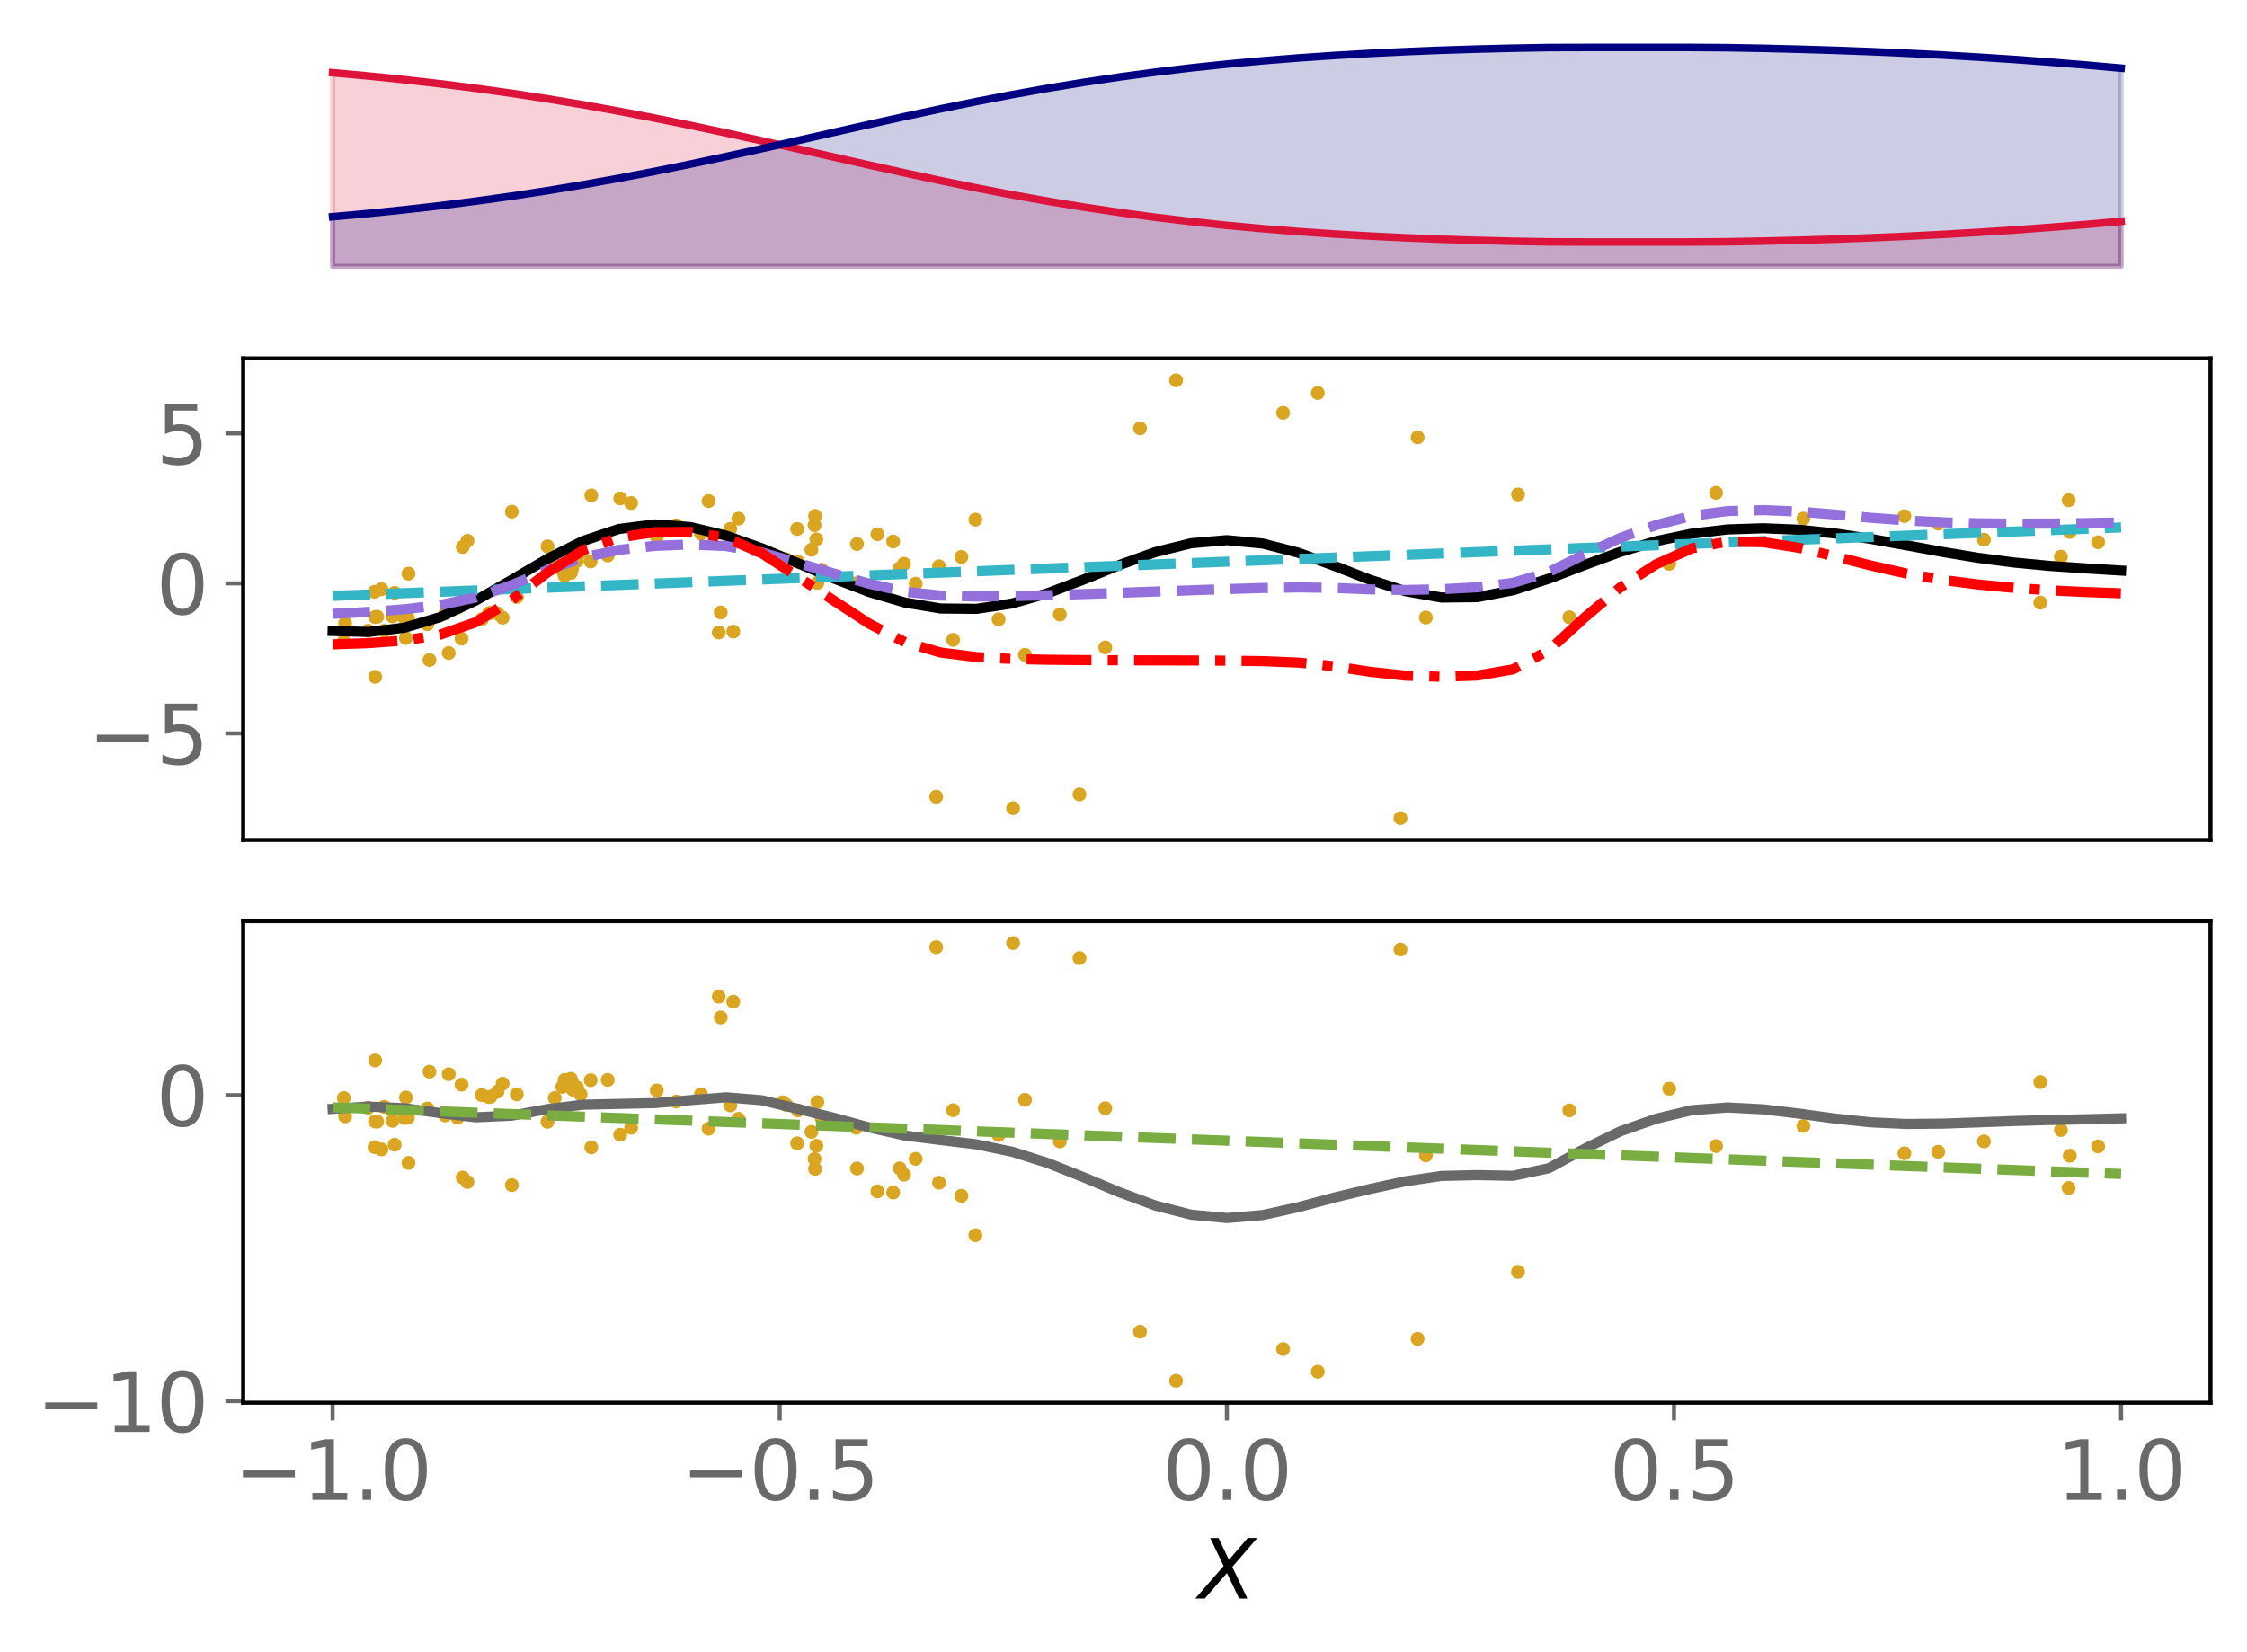 <?xml version="1.0" encoding="utf-8" standalone="no"?>
<!DOCTYPE svg PUBLIC "-//W3C//DTD SVG 1.1//EN"
  "http://www.w3.org/Graphics/SVG/1.1/DTD/svg11.dtd">
<svg xmlns:xlink="http://www.w3.org/1999/xlink" width="443.217pt" height="325.85pt" viewBox="0 0 443.217 325.85" xmlns="http://www.w3.org/2000/svg" version="1.1">
 <defs>
  <style type="text/css">*{stroke-linejoin: round; stroke-linecap: butt}</style>
 </defs>
 <g id="figure_1">
  <g id="patch_1">
   <path d="M 0 325.85 
L 443.217 325.85 
L 443.217 0 
L 0 0 
z
" style="fill: #ffffff"/>
  </g>
  <g id="axes_1">
   <g id="patch_2">
    <path d="M 47.968 54.696 
L 436.017 54.696 
L 436.017 7.2 
L 47.968 7.2 
z
" style="fill: #ffffff"/>
   </g>
   <g id="PolyCollection_1">
    <defs>
     <path id="mb574eb47ea" d="M 65.606 -273.313 
L 65.606 -311.503 
L 72.662 -310.859 
L 79.717 -310.135 
L 86.772 -309.328 
L 93.828 -308.433 
L 100.883 -307.446 
L 107.939 -306.364 
L 114.994 -305.188 
L 122.05 -303.919 
L 129.105 -302.563 
L 136.161 -301.128 
L 143.216 -299.626 
L 150.272 -298.072 
L 157.327 -296.485 
L 164.382 -294.884 
L 171.438 -293.292 
L 178.493 -291.73 
L 185.549 -290.218 
L 192.604 -288.776 
L 199.66 -287.417 
L 206.715 -286.153 
L 213.771 -284.992 
L 220.826 -283.936 
L 227.882 -282.987 
L 234.937 -282.141 
L 241.993 -281.395 
L 249.048 -280.743 
L 256.103 -280.177 
L 263.159 -279.693 
L 270.214 -279.282 
L 277.27 -278.938 
L 284.325 -278.656 
L 291.381 -278.431 
L 298.436 -278.257 
L 305.492 -278.132 
L 312.547 -278.11 
L 319.603 -278.11 
L 326.658 -278.11 
L 333.713 -278.11 
L 340.769 -278.157 
L 347.824 -278.287 
L 354.88 -278.459 
L 361.935 -278.675 
L 368.991 -278.937 
L 376.046 -279.245 
L 383.102 -279.604 
L 390.157 -280.013 
L 397.212 -280.475 
L 404.268 -280.993 
L 411.323 -281.566 
L 418.379 -282.195 
L 418.379 -273.313 
L 418.379 -273.313 
L 411.323 -273.313 
L 404.268 -273.313 
L 397.212 -273.313 
L 390.157 -273.313 
L 383.102 -273.313 
L 376.046 -273.313 
L 368.991 -273.313 
L 361.935 -273.313 
L 354.88 -273.313 
L 347.824 -273.313 
L 340.769 -273.313 
L 333.713 -273.313 
L 326.658 -273.313 
L 319.603 -273.313 
L 312.547 -273.313 
L 305.492 -273.313 
L 298.436 -273.313 
L 291.381 -273.313 
L 284.325 -273.313 
L 277.27 -273.313 
L 270.214 -273.313 
L 263.159 -273.313 
L 256.103 -273.313 
L 249.048 -273.313 
L 241.993 -273.313 
L 234.937 -273.313 
L 227.882 -273.313 
L 220.826 -273.313 
L 213.771 -273.313 
L 206.715 -273.313 
L 199.66 -273.313 
L 192.604 -273.313 
L 185.549 -273.313 
L 178.493 -273.313 
L 171.438 -273.313 
L 164.382 -273.313 
L 157.327 -273.313 
L 150.272 -273.313 
L 143.216 -273.313 
L 136.161 -273.313 
L 129.105 -273.313 
L 122.05 -273.313 
L 114.994 -273.313 
L 107.939 -273.313 
L 100.883 -273.313 
L 93.828 -273.313 
L 86.772 -273.313 
L 79.717 -273.313 
L 72.662 -273.313 
L 65.606 -273.313 
z
" style="stroke: #dc143c; stroke-opacity: 0.2"/>
    </defs>
    <g clip-path="url(#p7049f1b073)">
     <use xlink:href="#mb574eb47ea" x="0" y="325.85" style="fill: #dc143c; fill-opacity: 0.2; stroke: #dc143c; stroke-opacity: 0.2"/>
    </g>
   </g>
   <g id="PolyCollection_2">
    <defs>
     <path id="m34db893f30" d="M 65.606 -273.313 
L 65.606 -283.098 
L 72.662 -283.743 
L 79.717 -284.466 
L 86.772 -285.273 
L 93.828 -286.169 
L 100.883 -287.156 
L 107.939 -288.237 
L 114.994 -289.414 
L 122.05 -290.682 
L 129.105 -292.038 
L 136.161 -293.473 
L 143.216 -294.975 
L 150.272 -296.529 
L 157.327 -298.117 
L 164.382 -299.718 
L 171.438 -301.31 
L 178.493 -302.872 
L 185.549 -304.383 
L 192.604 -305.826 
L 199.66 -307.184 
L 206.715 -308.448 
L 213.771 -309.61 
L 220.826 -310.665 
L 227.882 -311.615 
L 234.937 -312.461 
L 241.993 -313.207 
L 249.048 -313.859 
L 256.103 -314.424 
L 263.159 -314.909 
L 270.214 -315.32 
L 277.27 -315.663 
L 284.325 -315.945 
L 291.381 -316.171 
L 298.436 -316.344 
L 305.492 -316.47 
L 312.547 -316.491 
L 319.603 -316.491 
L 326.658 -316.491 
L 333.713 -316.491 
L 340.769 -316.444 
L 347.824 -316.315 
L 354.88 -316.142 
L 361.935 -315.926 
L 368.991 -315.665 
L 376.046 -315.356 
L 383.102 -314.998 
L 390.157 -314.589 
L 397.212 -314.126 
L 404.268 -313.609 
L 411.323 -313.036 
L 418.379 -312.407 
L 418.379 -273.313 
L 418.379 -273.313 
L 411.323 -273.313 
L 404.268 -273.313 
L 397.212 -273.313 
L 390.157 -273.313 
L 383.102 -273.313 
L 376.046 -273.313 
L 368.991 -273.313 
L 361.935 -273.313 
L 354.88 -273.313 
L 347.824 -273.313 
L 340.769 -273.313 
L 333.713 -273.313 
L 326.658 -273.313 
L 319.603 -273.313 
L 312.547 -273.313 
L 305.492 -273.313 
L 298.436 -273.313 
L 291.381 -273.313 
L 284.325 -273.313 
L 277.27 -273.313 
L 270.214 -273.313 
L 263.159 -273.313 
L 256.103 -273.313 
L 249.048 -273.313 
L 241.993 -273.313 
L 234.937 -273.313 
L 227.882 -273.313 
L 220.826 -273.313 
L 213.771 -273.313 
L 206.715 -273.313 
L 199.66 -273.313 
L 192.604 -273.313 
L 185.549 -273.313 
L 178.493 -273.313 
L 171.438 -273.313 
L 164.382 -273.313 
L 157.327 -273.313 
L 150.272 -273.313 
L 143.216 -273.313 
L 136.161 -273.313 
L 129.105 -273.313 
L 122.05 -273.313 
L 114.994 -273.313 
L 107.939 -273.313 
L 100.883 -273.313 
L 93.828 -273.313 
L 86.772 -273.313 
L 79.717 -273.313 
L 72.662 -273.313 
L 65.606 -273.313 
z
" style="stroke: #000080; stroke-opacity: 0.2"/>
    </defs>
    <g clip-path="url(#p7049f1b073)">
     <use xlink:href="#m34db893f30" x="0" y="325.85" style="fill: #000080; fill-opacity: 0.2; stroke: #000080; stroke-opacity: 0.2"/>
    </g>
   </g>
   <g id="matplotlib.axis_1"/>
   <g id="matplotlib.axis_2"/>
   <g id="line2d_1">
    <path d="M 65.606 14.347 
L 72.662 14.991 
L 79.717 15.715 
L 86.772 16.522 
L 93.828 17.417 
L 100.883 18.404 
L 107.939 19.486 
L 114.994 20.662 
L 122.05 21.931 
L 129.105 23.287 
L 136.161 24.722 
L 143.216 26.224 
L 150.272 27.778 
L 157.327 29.365 
L 164.382 30.966 
L 171.438 32.558 
L 178.493 34.12 
L 185.549 35.632 
L 192.604 37.074 
L 199.66 38.433 
L 206.715 39.697 
L 213.771 40.858 
L 220.826 41.914 
L 227.882 42.863 
L 234.937 43.709 
L 241.993 44.455 
L 249.048 45.108 
L 256.103 45.673 
L 263.159 46.157 
L 270.214 46.568 
L 277.27 46.912 
L 284.325 47.194 
L 291.381 47.419 
L 298.436 47.593 
L 305.492 47.718 
L 312.547 47.74 
L 319.603 47.74 
L 326.658 47.74 
L 333.713 47.74 
L 340.769 47.693 
L 347.824 47.563 
L 354.88 47.391 
L 361.935 47.175 
L 368.991 46.913 
L 376.046 46.605 
L 383.102 46.246 
L 390.157 45.837 
L 397.212 45.375 
L 404.268 44.857 
L 411.323 44.284 
L 418.379 43.655 
" clip-path="url(#p7049f1b073)" style="fill: none; stroke: #dc143c; stroke-width: 1.5; stroke-linecap: square"/>
   </g>
   <g id="line2d_2">
    <path d="M 65.606 42.752 
L 72.662 42.107 
L 79.717 41.384 
L 86.772 40.577 
L 93.828 39.681 
L 100.883 38.694 
L 107.939 37.613 
L 114.994 36.436 
L 122.05 35.168 
L 129.105 33.812 
L 136.161 32.377 
L 143.216 30.875 
L 150.272 29.321 
L 157.327 27.733 
L 164.382 26.132 
L 171.438 24.54 
L 178.493 22.978 
L 185.549 21.467 
L 192.604 20.024 
L 199.66 18.666 
L 206.715 17.402 
L 213.771 16.24 
L 220.826 15.185 
L 227.882 14.235 
L 234.937 13.389 
L 241.993 12.643 
L 249.048 11.991 
L 256.103 11.426 
L 263.159 10.941 
L 270.214 10.53 
L 277.27 10.187 
L 284.325 9.905 
L 291.381 9.679 
L 298.436 9.506 
L 305.492 9.38 
L 312.547 9.359 
L 319.603 9.359 
L 326.658 9.359 
L 333.713 9.359 
L 340.769 9.406 
L 347.824 9.535 
L 354.88 9.708 
L 361.935 9.924 
L 368.991 10.185 
L 376.046 10.494 
L 383.102 10.852 
L 390.157 11.261 
L 397.212 11.724 
L 404.268 12.241 
L 411.323 12.814 
L 418.379 13.443 
" clip-path="url(#p7049f1b073)" style="fill: none; stroke: #000080; stroke-width: 1.5; stroke-linecap: square"/>
   </g>
  </g>
  <g id="axes_2">
   <g id="patch_3">
    <path d="M 47.968 165.688 
L 436.017 165.688 
L 436.017 70.696 
L 47.968 70.696 
z
" style="fill: #ffffff"/>
   </g>
   <g id="PathCollection_1">
    <defs>
     <path id="m0e15f311fb" d="M 0 0.866 
C 0.23 0.866 0.45 0.775 0.612 0.612 
C 0.775 0.45 0.866 0.23 0.866 0 
C 0.866 -0.23 0.775 -0.45 0.612 -0.612 
C 0.45 -0.775 0.23 -0.866 0 -0.866 
C -0.23 -0.866 -0.45 -0.775 -0.612 -0.612 
C -0.775 -0.45 -0.866 -0.23 -0.866 0 
C -0.866 0.23 -0.775 0.45 -0.612 0.612 
C -0.45 0.775 -0.23 0.866 0 0.866 
z
" style="stroke: #daa520"/>
    </defs>
    <g clip-path="url(#p061ec1493e)">
     <use xlink:href="#m0e15f311fb" x="185.212" y="111.699" style="fill: #daa520; stroke: #daa520"/>
     <use xlink:href="#m0e15f311fb" x="90.258" y="119.855" style="fill: #daa520; stroke: #daa520"/>
     <use xlink:href="#m0e15f311fb" x="74.013" y="133.507" style="fill: #daa520; stroke: #daa520"/>
     <use xlink:href="#m0e15f311fb" x="145.643" y="102.305" style="fill: #daa520; stroke: #daa520"/>
     <use xlink:href="#m0e15f311fb" x="80.441" y="121.9" style="fill: #daa520; stroke: #daa520"/>
     <use xlink:href="#m0e15f311fb" x="154.41" y="110.389" style="fill: #daa520; stroke: #daa520"/>
     <use xlink:href="#m0e15f311fb" x="141.774" y="124.756" style="fill: #daa520; stroke: #daa520"/>
     <use xlink:href="#m0e15f311fb" x="169.043" y="107.309" style="fill: #daa520; stroke: #daa520"/>
     <use xlink:href="#m0e15f311fb" x="72.573" y="124.409" style="fill: #daa520; stroke: #daa520"/>
     <use xlink:href="#m0e15f311fb" x="87.794" y="121.023" style="fill: #daa520; stroke: #daa520"/>
     <use xlink:href="#m0e15f311fb" x="157.236" y="104.342" style="fill: #daa520; stroke: #daa520"/>
     <use xlink:href="#m0e15f311fb" x="139.759" y="98.83" style="fill: #daa520; stroke: #daa520"/>
     <use xlink:href="#m0e15f311fb" x="402.449" y="118.858" style="fill: #daa520; stroke: #daa520"/>
     <use xlink:href="#m0e15f311fb" x="231.975" y="75.014" style="fill: #daa520; stroke: #daa520"/>
     <use xlink:href="#m0e15f311fb" x="299.422" y="97.527" style="fill: #daa520; stroke: #daa520"/>
     <use xlink:href="#m0e15f311fb" x="192.393" y="102.501" style="fill: #daa520; stroke: #daa520"/>
     <use xlink:href="#m0e15f311fb" x="109.416" y="111.337" style="fill: #daa520; stroke: #daa520"/>
     <use xlink:href="#m0e15f311fb" x="73.984" y="121.708" style="fill: #daa520; stroke: #daa520"/>
     <use xlink:href="#m0e15f311fb" x="144.047" y="104.334" style="fill: #daa520; stroke: #daa520"/>
     <use xlink:href="#m0e15f311fb" x="161.022" y="106.38" style="fill: #daa520; stroke: #daa520"/>
     <use xlink:href="#m0e15f311fb" x="202.171" y="129.157" style="fill: #daa520; stroke: #daa520"/>
     <use xlink:href="#m0e15f311fb" x="77.843" y="116.93" style="fill: #daa520; stroke: #daa520"/>
     <use xlink:href="#m0e15f311fb" x="382.306" y="103.293" style="fill: #daa520; stroke: #daa520"/>
     <use xlink:href="#m0e15f311fb" x="184.656" y="157.156" style="fill: #daa520; stroke: #daa520"/>
     <use xlink:href="#m0e15f311fb" x="99.142" y="121.842" style="fill: #daa520; stroke: #daa520"/>
     <use xlink:href="#m0e15f311fb" x="75.798" y="124.42" style="fill: #daa520; stroke: #daa520"/>
     <use xlink:href="#m0e15f311fb" x="96.416" y="121.008" style="fill: #daa520; stroke: #daa520"/>
     <use xlink:href="#m0e15f311fb" x="95.03" y="122.155" style="fill: #daa520; stroke: #daa520"/>
     <use xlink:href="#m0e15f311fb" x="84.304" y="123.128" style="fill: #daa520; stroke: #daa520"/>
     <use xlink:href="#m0e15f311fb" x="160.672" y="103.599" style="fill: #daa520; stroke: #daa520"/>
     <use xlink:href="#m0e15f311fb" x="100.961" y="100.928" style="fill: #daa520; stroke: #daa520"/>
     <use xlink:href="#m0e15f311fb" x="111.377" y="113.536" style="fill: #daa520; stroke: #daa520"/>
     <use xlink:href="#m0e15f311fb" x="180.618" y="115.131" style="fill: #daa520; stroke: #daa520"/>
     <use xlink:href="#m0e15f311fb" x="279.62" y="86.265" style="fill: #daa520; stroke: #daa520"/>
     <use xlink:href="#m0e15f311fb" x="155.101" y="110.328" style="fill: #daa520; stroke: #daa520"/>
     <use xlink:href="#m0e15f311fb" x="281.25" y="121.803" style="fill: #daa520; stroke: #daa520"/>
     <use xlink:href="#m0e15f311fb" x="116.634" y="97.705" style="fill: #daa520; stroke: #daa520"/>
     <use xlink:href="#m0e15f311fb" x="144.636" y="124.59" style="fill: #daa520; stroke: #daa520"/>
     <use xlink:href="#m0e15f311fb" x="80.068" y="125.852" style="fill: #daa520; stroke: #daa520"/>
     <use xlink:href="#m0e15f311fb" x="218.011" y="127.697" style="fill: #daa520; stroke: #daa520"/>
     <use xlink:href="#m0e15f311fb" x="88.512" y="128.803" style="fill: #daa520; stroke: #daa520"/>
     <use xlink:href="#m0e15f311fb" x="79.803" y="121.92" style="fill: #daa520; stroke: #daa520"/>
     <use xlink:href="#m0e15f311fb" x="189.639" y="109.862" style="fill: #daa520; stroke: #daa520"/>
     <use xlink:href="#m0e15f311fb" x="173.066" y="105.384" style="fill: #daa520; stroke: #daa520"/>
     <use xlink:href="#m0e15f311fb" x="96.744" y="120.859" style="fill: #daa520; stroke: #daa520"/>
     <use xlink:href="#m0e15f311fb" x="309.546" y="121.755" style="fill: #daa520; stroke: #daa520"/>
     <use xlink:href="#m0e15f311fb" x="129.552" y="105.868" style="fill: #daa520; stroke: #daa520"/>
     <use xlink:href="#m0e15f311fb" x="276.24" y="161.37" style="fill: #daa520; stroke: #daa520"/>
     <use xlink:href="#m0e15f311fb" x="138.255" y="105.263" style="fill: #daa520; stroke: #daa520"/>
     <use xlink:href="#m0e15f311fb" x="355.722" y="102.283" style="fill: #daa520; stroke: #daa520"/>
     <use xlink:href="#m0e15f311fb" x="178.316" y="111.216" style="fill: #daa520; stroke: #daa520"/>
     <use xlink:href="#m0e15f311fb" x="187.99" y="126.202" style="fill: #daa520; stroke: #daa520"/>
     <use xlink:href="#m0e15f311fb" x="122.336" y="98.316" style="fill: #daa520; stroke: #daa520"/>
     <use xlink:href="#m0e15f311fb" x="161.219" y="114.977" style="fill: #daa520; stroke: #daa520"/>
     <use xlink:href="#m0e15f311fb" x="112.993" y="110.688" style="fill: #daa520; stroke: #daa520"/>
     <use xlink:href="#m0e15f311fb" x="338.489" y="97.211" style="fill: #daa520; stroke: #daa520"/>
     <use xlink:href="#m0e15f311fb" x="168.886" y="115.073" style="fill: #daa520; stroke: #daa520"/>
     <use xlink:href="#m0e15f311fb" x="112.599" y="113.002" style="fill: #daa520; stroke: #daa520"/>
     <use xlink:href="#m0e15f311fb" x="116.509" y="110.749" style="fill: #daa520; stroke: #daa520"/>
     <use xlink:href="#m0e15f311fb" x="91.28" y="107.894" style="fill: #daa520; stroke: #daa520"/>
     <use xlink:href="#m0e15f311fb" x="413.858" y="106.957" style="fill: #daa520; stroke: #daa520"/>
     <use xlink:href="#m0e15f311fb" x="196.971" y="122.165" style="fill: #daa520; stroke: #daa520"/>
     <use xlink:href="#m0e15f311fb" x="91.042" y="125.957" style="fill: #daa520; stroke: #daa520"/>
     <use xlink:href="#m0e15f311fb" x="124.485" y="99.217" style="fill: #daa520; stroke: #daa520"/>
     <use xlink:href="#m0e15f311fb" x="114.517" y="108.941" style="fill: #daa520; stroke: #daa520"/>
     <use xlink:href="#m0e15f311fb" x="80.579" y="113.145" style="fill: #daa520; stroke: #daa520"/>
     <use xlink:href="#m0e15f311fb" x="176.176" y="106.807" style="fill: #daa520; stroke: #daa520"/>
     <use xlink:href="#m0e15f311fb" x="112.815" y="112.26" style="fill: #daa520; stroke: #daa520"/>
     <use xlink:href="#m0e15f311fb" x="408.259" y="104.934" style="fill: #daa520; stroke: #daa520"/>
     <use xlink:href="#m0e15f311fb" x="157.397" y="110.807" style="fill: #daa520; stroke: #daa520"/>
     <use xlink:href="#m0e15f311fb" x="107.992" y="107.772" style="fill: #daa520; stroke: #daa520"/>
     <use xlink:href="#m0e15f311fb" x="74.401" y="121.648" style="fill: #daa520; stroke: #daa520"/>
     <use xlink:href="#m0e15f311fb" x="375.639" y="101.807" style="fill: #daa520; stroke: #daa520"/>
     <use xlink:href="#m0e15f311fb" x="77.441" y="121.584" style="fill: #daa520; stroke: #daa520"/>
     <use xlink:href="#m0e15f311fb" x="177.459" y="112.075" style="fill: #daa520; stroke: #daa520"/>
     <use xlink:href="#m0e15f311fb" x="224.863" y="84.493" style="fill: #daa520; stroke: #daa520"/>
     <use xlink:href="#m0e15f311fb" x="408.035" y="98.674" style="fill: #daa520; stroke: #daa520"/>
     <use xlink:href="#m0e15f311fb" x="68.074" y="122.934" style="fill: #daa520; stroke: #daa520"/>
     <use xlink:href="#m0e15f311fb" x="329.254" y="111.204" style="fill: #daa520; stroke: #daa520"/>
     <use xlink:href="#m0e15f311fb" x="67.813" y="126.492" style="fill: #daa520; stroke: #daa520"/>
     <use xlink:href="#m0e15f311fb" x="162.076" y="112.394" style="fill: #daa520; stroke: #daa520"/>
     <use xlink:href="#m0e15f311fb" x="199.831" y="159.413" style="fill: #daa520; stroke: #daa520"/>
     <use xlink:href="#m0e15f311fb" x="406.515" y="109.812" style="fill: #daa520; stroke: #daa520"/>
     <use xlink:href="#m0e15f311fb" x="209.049" y="121.214" style="fill: #daa520; stroke: #daa520"/>
     <use xlink:href="#m0e15f311fb" x="110.904" y="112.48" style="fill: #daa520; stroke: #daa520"/>
     <use xlink:href="#m0e15f311fb" x="253.083" y="81.424" style="fill: #daa520; stroke: #daa520"/>
     <use xlink:href="#m0e15f311fb" x="133.435" y="103.607" style="fill: #daa520; stroke: #daa520"/>
     <use xlink:href="#m0e15f311fb" x="92.204" y="106.676" style="fill: #daa520; stroke: #daa520"/>
     <use xlink:href="#m0e15f311fb" x="259.925" y="77.515" style="fill: #daa520; stroke: #daa520"/>
     <use xlink:href="#m0e15f311fb" x="142.159" y="120.813" style="fill: #daa520; stroke: #daa520"/>
     <use xlink:href="#m0e15f311fb" x="101.941" y="117.745" style="fill: #daa520; stroke: #daa520"/>
     <use xlink:href="#m0e15f311fb" x="160.049" y="108.439" style="fill: #daa520; stroke: #daa520"/>
     <use xlink:href="#m0e15f311fb" x="98.134" y="120.985" style="fill: #daa520; stroke: #daa520"/>
     <use xlink:href="#m0e15f311fb" x="160.769" y="101.756" style="fill: #daa520; stroke: #daa520"/>
     <use xlink:href="#m0e15f311fb" x="73.888" y="116.739" style="fill: #daa520; stroke: #daa520"/>
     <use xlink:href="#m0e15f311fb" x="113.827" y="110.607" style="fill: #daa520; stroke: #daa520"/>
     <use xlink:href="#m0e15f311fb" x="391.322" y="106.462" style="fill: #daa520; stroke: #daa520"/>
     <use xlink:href="#m0e15f311fb" x="119.868" y="109.574" style="fill: #daa520; stroke: #daa520"/>
     <use xlink:href="#m0e15f311fb" x="212.924" y="156.706" style="fill: #daa520; stroke: #daa520"/>
     <use xlink:href="#m0e15f311fb" x="84.711" y="130.178" style="fill: #daa520; stroke: #daa520"/>
     <use xlink:href="#m0e15f311fb" x="75.247" y="116.226" style="fill: #daa520; stroke: #daa520"/>
    </g>
   </g>
   <g id="matplotlib.axis_3"/>
   <g id="matplotlib.axis_4">
    <g id="ytick_1">
     <g id="line2d_3">
      <defs>
       <path id="m92d66cf2d7" d="M 0 0 
L -3.5 0 
" style="stroke: #696969; stroke-width: 0.8"/>
      </defs>
      <g>
       <use xlink:href="#m92d66cf2d7" x="47.968" y="144.662" style="fill: #696969; stroke: #696969; stroke-width: 0.8"/>
      </g>
     </g>
     <g id="text_1">
      <!-- −5 -->
      <g style="fill: #696969" transform="translate(17.38 150.741) scale(0.16 -0.16)">
       <defs>
        <path id="DejaVuSans-2212" d="M 678 2272 
L 4684 2272 
L 4684 1741 
L 678 1741 
L 678 2272 
z
" transform="scale(0.016)"/>
        <path id="DejaVuSans-35" d="M 691 4666 
L 3169 4666 
L 3169 4134 
L 1269 4134 
L 1269 2991 
Q 1406 3038 1543 3061 
Q 1681 3084 1819 3084 
Q 2600 3084 3056 2656 
Q 3513 2228 3513 1497 
Q 3513 744 3044 326 
Q 2575 -91 1722 -91 
Q 1428 -91 1123 -41 
Q 819 9 494 109 
L 494 744 
Q 775 591 1075 516 
Q 1375 441 1709 441 
Q 2250 441 2565 725 
Q 2881 1009 2881 1497 
Q 2881 1984 2565 2268 
Q 2250 2553 1709 2553 
Q 1456 2553 1204 2497 
Q 953 2441 691 2322 
L 691 4666 
z
" transform="scale(0.016)"/>
       </defs>
       <use xlink:href="#DejaVuSans-2212"/>
       <use xlink:href="#DejaVuSans-35" x="83.789"/>
      </g>
     </g>
    </g>
    <g id="ytick_2">
     <g id="line2d_4">
      <g>
       <use xlink:href="#m92d66cf2d7" x="47.968" y="115.073" style="fill: #696969; stroke: #696969; stroke-width: 0.8"/>
      </g>
     </g>
     <g id="text_2">
      <!-- 0 -->
      <g style="fill: #696969" transform="translate(30.788 121.152) scale(0.16 -0.16)">
       <defs>
        <path id="DejaVuSans-30" d="M 2034 4250 
Q 1547 4250 1301 3770 
Q 1056 3291 1056 2328 
Q 1056 1369 1301 889 
Q 1547 409 2034 409 
Q 2525 409 2770 889 
Q 3016 1369 3016 2328 
Q 3016 3291 2770 3770 
Q 2525 4250 2034 4250 
z
M 2034 4750 
Q 2819 4750 3233 4129 
Q 3647 3509 3647 2328 
Q 3647 1150 3233 529 
Q 2819 -91 2034 -91 
Q 1250 -91 836 529 
Q 422 1150 422 2328 
Q 422 3509 836 4129 
Q 1250 4750 2034 4750 
z
" transform="scale(0.016)"/>
       </defs>
       <use xlink:href="#DejaVuSans-30"/>
      </g>
     </g>
    </g>
    <g id="ytick_3">
     <g id="line2d_5">
      <g>
       <use xlink:href="#m92d66cf2d7" x="47.968" y="85.484" style="fill: #696969; stroke: #696969; stroke-width: 0.8"/>
      </g>
     </g>
     <g id="text_3">
      <!-- 5 -->
      <g style="fill: #696969" transform="translate(30.788 91.563) scale(0.16 -0.16)">
       <use xlink:href="#DejaVuSans-35"/>
      </g>
     </g>
    </g>
   </g>
   <g id="line2d_6">
    <path d="M 65.606 124.46 
L 72.662 124.652 
L 79.717 123.825 
L 86.772 121.739 
L 93.828 118.461 
L 100.883 114.409 
L 107.939 110.251 
L 114.994 106.707 
L 122.05 104.345 
L 129.105 103.439 
L 136.161 103.961 
L 143.216 105.654 
L 150.272 108.152 
L 157.327 111.075 
L 164.382 114.062 
L 171.438 116.767 
L 178.493 118.853 
L 185.549 120.026 
L 192.604 120.095 
L 199.66 119.028 
L 206.715 116.987 
L 213.771 114.306 
L 220.826 111.444 
L 227.882 108.904 
L 234.937 107.157 
L 241.993 106.547 
L 249.048 107.211 
L 256.103 109.026 
L 263.159 111.603 
L 270.214 114.353 
L 277.27 116.623 
L 284.325 117.863 
L 291.381 117.782 
L 298.436 116.426 
L 305.492 114.144 
L 312.547 111.455 
L 319.603 108.867 
L 326.658 106.745 
L 333.713 105.261 
L 340.769 104.434 
L 347.824 104.204 
L 354.88 104.493 
L 361.935 105.222 
L 368.991 106.291 
L 376.046 107.56 
L 383.102 108.859 
L 390.157 110.026 
L 397.212 110.952 
L 404.268 111.623 
L 411.323 112.111 
L 418.379 112.541 
" clip-path="url(#p061ec1493e)" style="fill: none; stroke: #000000; stroke-width: 2; stroke-linecap: square"/>
   </g>
   <g id="line2d_7">
    <path d="M 65.606 117.539 
L 72.662 117.269 
L 79.717 116.999 
L 86.772 116.729 
L 93.828 116.459 
L 100.883 116.189 
L 107.939 115.919 
L 114.994 115.649 
L 122.05 115.379 
L 129.105 115.109 
L 136.161 114.839 
L 143.216 114.569 
L 150.272 114.299 
L 157.327 114.029 
L 164.382 113.759 
L 171.438 113.489 
L 178.493 113.219 
L 185.549 112.949 
L 192.604 112.679 
L 199.66 112.409 
L 206.715 112.139 
L 213.771 111.869 
L 220.826 111.599 
L 227.882 111.329 
L 234.937 111.059 
L 241.993 110.789 
L 249.048 110.519 
L 256.103 110.249 
L 263.159 109.979 
L 270.214 109.709 
L 277.27 109.439 
L 284.325 109.169 
L 291.381 108.899 
L 298.436 108.629 
L 305.492 108.359 
L 312.547 108.089 
L 319.603 107.819 
L 326.658 107.549 
L 333.713 107.279 
L 340.769 107.009 
L 347.824 106.739 
L 354.88 106.469 
L 361.935 106.199 
L 368.991 105.929 
L 376.046 105.658 
L 383.102 105.388 
L 390.157 105.118 
L 397.212 104.848 
L 404.268 104.578 
L 411.323 104.308 
L 418.379 104.038 
" clip-path="url(#p061ec1493e)" style="fill: none; stroke-dasharray: 7.4,3.2; stroke-dashoffset: 0; stroke: #34b6c6; stroke-width: 2"/>
   </g>
   <g id="line2d_8">
    <path d="M 65.606 121.083 
L 72.662 120.701 
L 79.717 120.183 
L 86.772 119.352 
L 93.828 117.865 
L 100.883 115.423 
L 107.939 112.454 
L 114.994 109.987 
L 122.05 108.469 
L 129.105 107.681 
L 136.161 107.396 
L 143.216 107.708 
L 150.272 108.984 
L 157.327 111.013 
L 164.382 113.099 
L 171.438 115.142 
L 178.493 116.71 
L 185.549 117.469 
L 192.604 117.66 
L 199.66 117.585 
L 206.715 117.402 
L 213.771 117.176 
L 220.826 116.933 
L 227.882 116.684 
L 234.937 116.434 
L 241.993 116.192 
L 249.048 115.981 
L 256.103 115.863 
L 263.159 115.962 
L 270.214 116.249 
L 277.27 116.372 
L 284.325 116.222 
L 291.381 115.84 
L 298.436 114.97 
L 305.492 112.838 
L 312.547 109.35 
L 319.603 106.106 
L 326.658 103.571 
L 333.713 101.741 
L 340.769 100.805 
L 347.824 100.612 
L 354.88 100.91 
L 361.935 101.49 
L 368.991 102.131 
L 376.046 102.663 
L 383.102 103.023 
L 390.157 103.223 
L 397.212 103.296 
L 404.268 103.276 
L 411.323 103.187 
L 418.379 103.05 
" clip-path="url(#p061ec1493e)" style="fill: none; stroke-dasharray: 7.4,3.2; stroke-dashoffset: 0; stroke: #9370db; stroke-width: 2"/>
   </g>
   <g id="line2d_9">
    <path d="M 65.606 127.104 
L 72.662 126.859 
L 79.717 126.343 
L 86.772 125.2 
L 93.828 122.746 
L 100.883 118.381 
L 107.939 112.963 
L 114.994 108.549 
L 122.05 106.033 
L 129.105 104.976 
L 136.161 104.926 
L 143.216 106.07 
L 150.272 109.141 
L 157.327 113.72 
L 164.382 118.411 
L 171.438 123.017 
L 178.493 126.673 
L 185.549 128.71 
L 192.604 129.612 
L 199.66 129.981 
L 206.715 130.135 
L 213.771 130.203 
L 220.826 130.237 
L 227.882 130.258 
L 234.937 130.278 
L 241.993 130.314 
L 249.048 130.411 
L 256.103 130.694 
L 263.159 131.412 
L 270.214 132.506 
L 277.27 133.273 
L 284.325 133.492 
L 291.381 133.249 
L 298.436 132.028 
L 305.492 128.283 
L 312.547 121.826 
L 319.603 115.859 
L 326.658 111.309 
L 333.713 108.168 
L 340.769 106.816 
L 347.824 106.949 
L 354.88 108.064 
L 361.935 109.744 
L 368.991 111.546 
L 376.046 113.13 
L 383.102 114.37 
L 390.157 115.289 
L 397.212 115.955 
L 404.268 116.434 
L 411.323 116.777 
L 418.379 117.022 
" clip-path="url(#p061ec1493e)" style="fill: none; stroke-dasharray: 12.8,3.2,2,3.2; stroke-dashoffset: 0; stroke: #ff0000; stroke-width: 2"/>
   </g>
   <g id="patch_4">
    <path d="M 47.968 165.688 
L 47.968 70.696 
" style="fill: none; stroke: #000000; stroke-width: 0.8; stroke-linejoin: miter; stroke-linecap: square"/>
   </g>
   <g id="patch_5">
    <path d="M 436.017 165.688 
L 436.017 70.696 
" style="fill: none; stroke: #000000; stroke-width: 0.8; stroke-linejoin: miter; stroke-linecap: square"/>
   </g>
   <g id="patch_6">
    <path d="M 47.968 165.688 
L 436.017 165.688 
" style="fill: none; stroke: #000000; stroke-width: 0.8; stroke-linejoin: miter; stroke-linecap: square"/>
   </g>
   <g id="patch_7">
    <path d="M 47.968 70.696 
L 436.017 70.696 
" style="fill: none; stroke: #000000; stroke-width: 0.8; stroke-linejoin: miter; stroke-linecap: square"/>
   </g>
  </g>
  <g id="axes_3">
   <g id="patch_8">
    <path d="M 47.968 276.68 
L 436.017 276.68 
L 436.017 181.688 
L 47.968 181.688 
z
" style="fill: #ffffff"/>
   </g>
   <g id="PathCollection_2">
    <g clip-path="url(#p68ae304f6e)">
     <use xlink:href="#m0e15f311fb" x="185.212" y="233.295" style="fill: #daa520; stroke: #daa520"/>
     <use xlink:href="#m0e15f311fb" x="90.258" y="220.45" style="fill: #daa520; stroke: #daa520"/>
     <use xlink:href="#m0e15f311fb" x="74.013" y="209.162" style="fill: #daa520; stroke: #daa520"/>
     <use xlink:href="#m0e15f311fb" x="145.643" y="220.681" style="fill: #daa520; stroke: #daa520"/>
     <use xlink:href="#m0e15f311fb" x="80.441" y="220.465" style="fill: #daa520; stroke: #daa520"/>
     <use xlink:href="#m0e15f311fb" x="154.41" y="217.413" style="fill: #daa520; stroke: #daa520"/>
     <use xlink:href="#m0e15f311fb" x="141.774" y="196.586" style="fill: #daa520; stroke: #daa520"/>
     <use xlink:href="#m0e15f311fb" x="169.043" y="230.481" style="fill: #daa520; stroke: #daa520"/>
     <use xlink:href="#m0e15f311fb" x="72.573" y="218.517" style="fill: #daa520; stroke: #daa520"/>
     <use xlink:href="#m0e15f311fb" x="87.794" y="220.015" style="fill: #daa520; stroke: #daa520"/>
     <use xlink:href="#m0e15f311fb" x="157.236" y="225.515" style="fill: #daa520; stroke: #daa520"/>
     <use xlink:href="#m0e15f311fb" x="139.759" y="222.63" style="fill: #daa520; stroke: #daa520"/>
     <use xlink:href="#m0e15f311fb" x="402.449" y="213.432" style="fill: #daa520; stroke: #daa520"/>
     <use xlink:href="#m0e15f311fb" x="231.975" y="272.362" style="fill: #daa520; stroke: #daa520"/>
     <use xlink:href="#m0e15f311fb" x="299.422" y="250.864" style="fill: #daa520; stroke: #daa520"/>
     <use xlink:href="#m0e15f311fb" x="192.393" y="243.644" style="fill: #daa520; stroke: #daa520"/>
     <use xlink:href="#m0e15f311fb" x="109.416" y="216.585" style="fill: #daa520; stroke: #daa520"/>
     <use xlink:href="#m0e15f311fb" x="73.984" y="221.197" style="fill: #daa520; stroke: #daa520"/>
     <use xlink:href="#m0e15f311fb" x="144.047" y="218.04" style="fill: #daa520; stroke: #daa520"/>
     <use xlink:href="#m0e15f311fb" x="161.022" y="226.013" style="fill: #daa520; stroke: #daa520"/>
     <use xlink:href="#m0e15f311fb" x="202.171" y="216.927" style="fill: #daa520; stroke: #daa520"/>
     <use xlink:href="#m0e15f311fb" x="77.843" y="225.795" style="fill: #daa520; stroke: #daa520"/>
     <use xlink:href="#m0e15f311fb" x="382.306" y="227.186" style="fill: #daa520; stroke: #daa520"/>
     <use xlink:href="#m0e15f311fb" x="184.656" y="186.823" style="fill: #daa520; stroke: #daa520"/>
     <use xlink:href="#m0e15f311fb" x="99.142" y="213.754" style="fill: #daa520; stroke: #daa520"/>
     <use xlink:href="#m0e15f311fb" x="75.798" y="218.316" style="fill: #daa520; stroke: #daa520"/>
     <use xlink:href="#m0e15f311fb" x="96.416" y="216.38" style="fill: #daa520; stroke: #daa520"/>
     <use xlink:href="#m0e15f311fb" x="95.03" y="215.999" style="fill: #daa520; stroke: #daa520"/>
     <use xlink:href="#m0e15f311fb" x="84.304" y="218.644" style="fill: #daa520; stroke: #daa520"/>
     <use xlink:href="#m0e15f311fb" x="160.672" y="228.612" style="fill: #daa520; stroke: #daa520"/>
     <use xlink:href="#m0e15f311fb" x="100.961" y="233.754" style="fill: #daa520; stroke: #daa520"/>
     <use xlink:href="#m0e15f311fb" x="111.377" y="213.006" style="fill: #daa520; stroke: #daa520"/>
     <use xlink:href="#m0e15f311fb" x="180.618" y="228.576" style="fill: #daa520; stroke: #daa520"/>
     <use xlink:href="#m0e15f311fb" x="279.62" y="264.079" style="fill: #daa520; stroke: #daa520"/>
     <use xlink:href="#m0e15f311fb" x="155.101" y="217.945" style="fill: #daa520; stroke: #daa520"/>
     <use xlink:href="#m0e15f311fb" x="281.25" y="227.894" style="fill: #daa520; stroke: #daa520"/>
     <use xlink:href="#m0e15f311fb" x="116.634" y="226.31" style="fill: #daa520; stroke: #daa520"/>
     <use xlink:href="#m0e15f311fb" x="144.636" y="197.58" style="fill: #daa520; stroke: #daa520"/>
     <use xlink:href="#m0e15f311fb" x="80.068" y="216.476" style="fill: #daa520; stroke: #daa520"/>
     <use xlink:href="#m0e15f311fb" x="218.011" y="218.594" style="fill: #daa520; stroke: #daa520"/>
     <use xlink:href="#m0e15f311fb" x="88.512" y="211.881" style="fill: #daa520; stroke: #daa520"/>
     <use xlink:href="#m0e15f311fb" x="79.803" y="220.516" style="fill: #daa520; stroke: #daa520"/>
     <use xlink:href="#m0e15f311fb" x="189.639" y="235.863" style="fill: #daa520; stroke: #daa520"/>
     <use xlink:href="#m0e15f311fb" x="173.066" y="234.989" style="fill: #daa520; stroke: #daa520"/>
     <use xlink:href="#m0e15f311fb" x="96.744" y="216.334" style="fill: #daa520; stroke: #daa520"/>
     <use xlink:href="#m0e15f311fb" x="309.546" y="219.026" style="fill: #daa520; stroke: #daa520"/>
     <use xlink:href="#m0e15f311fb" x="129.552" y="215.073" style="fill: #daa520; stroke: #daa520"/>
     <use xlink:href="#m0e15f311fb" x="276.24" y="187.286" style="fill: #daa520; stroke: #daa520"/>
     <use xlink:href="#m0e15f311fb" x="138.255" y="215.861" style="fill: #daa520; stroke: #daa520"/>
     <use xlink:href="#m0e15f311fb" x="355.722" y="222.093" style="fill: #daa520; stroke: #daa520"/>
     <use xlink:href="#m0e15f311fb" x="178.316" y="231.704" style="fill: #daa520; stroke: #daa520"/>
     <use xlink:href="#m0e15f311fb" x="187.99" y="218.985" style="fill: #daa520; stroke: #daa520"/>
     <use xlink:href="#m0e15f311fb" x="122.336" y="223.816" style="fill: #daa520; stroke: #daa520"/>
     <use xlink:href="#m0e15f311fb" x="161.219" y="217.379" style="fill: #daa520; stroke: #daa520"/>
     <use xlink:href="#m0e15f311fb" x="112.993" y="214.916" style="fill: #daa520; stroke: #daa520"/>
     <use xlink:href="#m0e15f311fb" x="338.489" y="226.064" style="fill: #daa520; stroke: #daa520"/>
     <use xlink:href="#m0e15f311fb" x="168.886" y="222.458" style="fill: #daa520; stroke: #daa520"/>
     <use xlink:href="#m0e15f311fb" x="112.599" y="212.789" style="fill: #daa520; stroke: #daa520"/>
     <use xlink:href="#m0e15f311fb" x="116.509" y="213.061" style="fill: #daa520; stroke: #daa520"/>
     <use xlink:href="#m0e15f311fb" x="91.28" y="232.272" style="fill: #daa520; stroke: #daa520"/>
     <use xlink:href="#m0e15f311fb" x="413.858" y="226.128" style="fill: #daa520; stroke: #daa520"/>
     <use xlink:href="#m0e15f311fb" x="196.971" y="223.879" style="fill: #daa520; stroke: #daa520"/>
     <use xlink:href="#m0e15f311fb" x="91.042" y="213.942" style="fill: #daa520; stroke: #daa520"/>
     <use xlink:href="#m0e15f311fb" x="124.485" y="222.458" style="fill: #daa520; stroke: #daa520"/>
     <use xlink:href="#m0e15f311fb" x="114.517" y="215.858" style="fill: #daa520; stroke: #daa520"/>
     <use xlink:href="#m0e15f311fb" x="80.579" y="229.376" style="fill: #daa520; stroke: #daa520"/>
     <use xlink:href="#m0e15f311fb" x="176.176" y="235.228" style="fill: #daa520; stroke: #daa520"/>
     <use xlink:href="#m0e15f311fb" x="112.815" y="213.418" style="fill: #daa520; stroke: #daa520"/>
     <use xlink:href="#m0e15f311fb" x="408.259" y="227.954" style="fill: #daa520; stroke: #daa520"/>
     <use xlink:href="#m0e15f311fb" x="157.397" y="219.033" style="fill: #daa520; stroke: #daa520"/>
     <use xlink:href="#m0e15f311fb" x="107.992" y="221.268" style="fill: #daa520; stroke: #daa520"/>
     <use xlink:href="#m0e15f311fb" x="74.401" y="221.234" style="fill: #daa520; stroke: #daa520"/>
     <use xlink:href="#m0e15f311fb" x="375.639" y="227.477" style="fill: #daa520; stroke: #daa520"/>
     <use xlink:href="#m0e15f311fb" x="77.441" y="221.084" style="fill: #daa520; stroke: #daa520"/>
     <use xlink:href="#m0e15f311fb" x="177.459" y="230.458" style="fill: #daa520; stroke: #daa520"/>
     <use xlink:href="#m0e15f311fb" x="224.863" y="262.677" style="fill: #daa520; stroke: #daa520"/>
     <use xlink:href="#m0e15f311fb" x="408.035" y="234.327" style="fill: #daa520; stroke: #daa520"/>
     <use xlink:href="#m0e15f311fb" x="68.074" y="220.198" style="fill: #daa520; stroke: #daa520"/>
     <use xlink:href="#m0e15f311fb" x="329.254" y="214.745" style="fill: #daa520; stroke: #daa520"/>
     <use xlink:href="#m0e15f311fb" x="67.813" y="216.578" style="fill: #daa520; stroke: #daa520"/>
     <use xlink:href="#m0e15f311fb" x="162.076" y="220.592" style="fill: #daa520; stroke: #daa520"/>
     <use xlink:href="#m0e15f311fb" x="199.831" y="186.006" style="fill: #daa520; stroke: #daa520"/>
     <use xlink:href="#m0e15f311fb" x="406.515" y="222.892" style="fill: #daa520; stroke: #daa520"/>
     <use xlink:href="#m0e15f311fb" x="209.049" y="225.141" style="fill: #daa520; stroke: #daa520"/>
     <use xlink:href="#m0e15f311fb" x="110.904" y="214.393" style="fill: #daa520; stroke: #daa520"/>
     <use xlink:href="#m0e15f311fb" x="253.083" y="266.098" style="fill: #daa520; stroke: #daa520"/>
     <use xlink:href="#m0e15f311fb" x="133.435" y="217.263" style="fill: #daa520; stroke: #daa520"/>
     <use xlink:href="#m0e15f311fb" x="92.204" y="233.141" style="fill: #daa520; stroke: #daa520"/>
     <use xlink:href="#m0e15f311fb" x="259.925" y="270.573" style="fill: #daa520; stroke: #daa520"/>
     <use xlink:href="#m0e15f311fb" x="142.159" y="200.699" style="fill: #daa520; stroke: #daa520"/>
     <use xlink:href="#m0e15f311fb" x="101.941" y="215.855" style="fill: #daa520; stroke: #daa520"/>
     <use xlink:href="#m0e15f311fb" x="160.049" y="223.255" style="fill: #daa520; stroke: #daa520"/>
     <use xlink:href="#m0e15f311fb" x="98.134" y="215.317" style="fill: #daa520; stroke: #daa520"/>
     <use xlink:href="#m0e15f311fb" x="160.769" y="230.557" style="fill: #daa520; stroke: #daa520"/>
     <use xlink:href="#m0e15f311fb" x="73.888" y="226.269" style="fill: #daa520; stroke: #daa520"/>
     <use xlink:href="#m0e15f311fb" x="113.827" y="214.528" style="fill: #daa520; stroke: #daa520"/>
     <use xlink:href="#m0e15f311fb" x="391.322" y="225.144" style="fill: #daa520; stroke: #daa520"/>
     <use xlink:href="#m0e15f311fb" x="119.868" y="213.006" style="fill: #daa520; stroke: #daa520"/>
     <use xlink:href="#m0e15f311fb" x="212.924" y="188.981" style="fill: #daa520; stroke: #daa520"/>
     <use xlink:href="#m0e15f311fb" x="84.711" y="211.38" style="fill: #daa520; stroke: #daa520"/>
     <use xlink:href="#m0e15f311fb" x="75.247" y="226.71" style="fill: #daa520; stroke: #daa520"/>
    </g>
   </g>
   <g id="matplotlib.axis_5">
    <g id="xtick_1">
     <g id="line2d_10">
      <defs>
       <path id="me673ed9850" d="M 0 0 
L 0 3.5 
" style="stroke: #696969; stroke-width: 0.8"/>
      </defs>
      <g>
       <use xlink:href="#me673ed9850" x="65.606" y="276.68" style="fill: #696969; stroke: #696969; stroke-width: 0.8"/>
      </g>
     </g>
     <g id="text_4">
      <!-- −1.0 -->
      <g style="fill: #696969" transform="translate(46.18 295.837) scale(0.16 -0.16)">
       <defs>
        <path id="DejaVuSans-31" d="M 794 531 
L 1825 531 
L 1825 4091 
L 703 3866 
L 703 4441 
L 1819 4666 
L 2450 4666 
L 2450 531 
L 3481 531 
L 3481 0 
L 794 0 
L 794 531 
z
" transform="scale(0.016)"/>
        <path id="DejaVuSans-2e" d="M 684 794 
L 1344 794 
L 1344 0 
L 684 0 
L 684 794 
z
" transform="scale(0.016)"/>
       </defs>
       <use xlink:href="#DejaVuSans-2212"/>
       <use xlink:href="#DejaVuSans-31" x="83.789"/>
       <use xlink:href="#DejaVuSans-2e" x="147.412"/>
       <use xlink:href="#DejaVuSans-30" x="179.199"/>
      </g>
     </g>
    </g>
    <g id="xtick_2">
     <g id="line2d_11">
      <g>
       <use xlink:href="#me673ed9850" x="153.799" y="276.68" style="fill: #696969; stroke: #696969; stroke-width: 0.8"/>
      </g>
     </g>
     <g id="text_5">
      <!-- −0.5 -->
      <g style="fill: #696969" transform="translate(134.373 295.837) scale(0.16 -0.16)">
       <use xlink:href="#DejaVuSans-2212"/>
       <use xlink:href="#DejaVuSans-30" x="83.789"/>
       <use xlink:href="#DejaVuSans-2e" x="147.412"/>
       <use xlink:href="#DejaVuSans-35" x="179.199"/>
      </g>
     </g>
    </g>
    <g id="xtick_3">
     <g id="line2d_12">
      <g>
       <use xlink:href="#me673ed9850" x="241.993" y="276.68" style="fill: #696969; stroke: #696969; stroke-width: 0.8"/>
      </g>
     </g>
     <g id="text_6">
      <!-- 0.0 -->
      <g style="fill: #696969" transform="translate(229.27 295.837) scale(0.16 -0.16)">
       <use xlink:href="#DejaVuSans-30"/>
       <use xlink:href="#DejaVuSans-2e" x="63.623"/>
       <use xlink:href="#DejaVuSans-30" x="95.41"/>
      </g>
     </g>
    </g>
    <g id="xtick_4">
     <g id="line2d_13">
      <g>
       <use xlink:href="#me673ed9850" x="330.186" y="276.68" style="fill: #696969; stroke: #696969; stroke-width: 0.8"/>
      </g>
     </g>
     <g id="text_7">
      <!-- 0.5 -->
      <g style="fill: #696969" transform="translate(317.463 295.837) scale(0.16 -0.16)">
       <use xlink:href="#DejaVuSans-30"/>
       <use xlink:href="#DejaVuSans-2e" x="63.623"/>
       <use xlink:href="#DejaVuSans-35" x="95.41"/>
      </g>
     </g>
    </g>
    <g id="xtick_5">
     <g id="line2d_14">
      <g>
       <use xlink:href="#me673ed9850" x="418.379" y="276.68" style="fill: #696969; stroke: #696969; stroke-width: 0.8"/>
      </g>
     </g>
     <g id="text_8">
      <!-- 1.0 -->
      <g style="fill: #696969" transform="translate(405.656 295.837) scale(0.16 -0.16)">
       <use xlink:href="#DejaVuSans-31"/>
       <use xlink:href="#DejaVuSans-2e" x="63.623"/>
       <use xlink:href="#DejaVuSans-30" x="95.41"/>
      </g>
     </g>
    </g>
    <g id="text_9">
     <!-- $X$ -->
     <g transform="translate(236.472 315.322) scale(0.16 -0.16)">
      <defs>
       <path id="DejaVuSans-Oblique-58" d="M 878 4666 
L 1516 4666 
L 2316 2981 
L 3763 4666 
L 4500 4666 
L 2578 2438 
L 3738 0 
L 3103 0 
L 2163 1966 
L 459 0 
L -275 0 
L 1906 2509 
L 878 4666 
z
" transform="scale(0.016)"/>
      </defs>
      <use xlink:href="#DejaVuSans-Oblique-58" transform="translate(0 0.094)"/>
     </g>
    </g>
   </g>
   <g id="matplotlib.axis_6">
    <g id="ytick_4">
     <g id="line2d_15">
      <g>
       <use xlink:href="#m92d66cf2d7" x="47.968" y="276.363" style="fill: #696969; stroke: #696969; stroke-width: 0.8"/>
      </g>
     </g>
     <g id="text_10">
      <!-- −10 -->
      <g style="fill: #696969" transform="translate(7.2 282.442) scale(0.16 -0.16)">
       <use xlink:href="#DejaVuSans-2212"/>
       <use xlink:href="#DejaVuSans-31" x="83.789"/>
       <use xlink:href="#DejaVuSans-30" x="147.412"/>
      </g>
     </g>
    </g>
    <g id="ytick_5">
     <g id="line2d_16">
      <g>
       <use xlink:href="#m92d66cf2d7" x="47.968" y="216.015" style="fill: #696969; stroke: #696969; stroke-width: 0.8"/>
      </g>
     </g>
     <g id="text_11">
      <!-- 0 -->
      <g style="fill: #696969" transform="translate(30.788 222.093) scale(0.16 -0.16)">
       <use xlink:href="#DejaVuSans-30"/>
      </g>
     </g>
    </g>
   </g>
   <g id="line2d_17">
    <path d="M 65.606 218.711 
L 72.662 218.265 
L 79.717 218.582 
L 86.772 219.544 
L 93.828 220.383 
L 100.883 220.065 
L 107.939 218.78 
L 114.994 217.893 
L 122.05 217.736 
L 129.105 217.582 
L 136.161 216.999 
L 143.216 216.44 
L 150.272 217.023 
L 157.327 218.711 
L 164.382 220.449 
L 171.438 222.388 
L 178.493 223.989 
L 185.549 224.87 
L 192.604 225.72 
L 199.66 227.184 
L 206.715 229.423 
L 213.771 232.226 
L 220.826 235.179 
L 227.882 237.79 
L 234.937 239.593 
L 241.993 240.252 
L 249.048 239.673 
L 256.103 238.111 
L 263.159 236.216 
L 270.214 234.527 
L 277.27 232.993 
L 284.325 231.952 
L 291.381 231.787 
L 298.436 231.926 
L 305.492 230.433 
L 312.547 226.59 
L 319.603 223.144 
L 326.658 220.668 
L 333.713 218.978 
L 340.769 218.444 
L 347.824 218.814 
L 354.88 219.656 
L 361.935 220.626 
L 368.991 221.374 
L 376.046 221.695 
L 383.102 221.634 
L 390.157 221.382 
L 397.212 221.117 
L 404.268 220.921 
L 411.323 220.773 
L 418.379 220.585 
" clip-path="url(#p68ae304f6e)" style="fill: none; stroke: #696969; stroke-width: 2; stroke-linecap: square"/>
   </g>
   <g id="line2d_18">
    <path d="M 65.606 218.417 
L 72.662 218.68 
L 79.717 218.943 
L 86.772 219.206 
L 93.828 219.469 
L 100.883 219.732 
L 107.939 219.996 
L 114.994 220.259 
L 122.05 220.522 
L 129.105 220.785 
L 136.161 221.048 
L 143.216 221.311 
L 150.272 221.574 
L 157.327 221.837 
L 164.382 222.1 
L 171.438 222.363 
L 178.493 222.626 
L 185.549 222.889 
L 192.604 223.152 
L 199.66 223.415 
L 206.715 223.678 
L 213.771 223.941 
L 220.826 224.204 
L 227.882 224.467 
L 234.937 224.73 
L 241.993 224.993 
L 249.048 225.256 
L 256.103 225.519 
L 263.159 225.782 
L 270.214 226.045 
L 277.27 226.308 
L 284.325 226.571 
L 291.381 226.834 
L 298.436 227.097 
L 305.492 227.36 
L 312.547 227.623 
L 319.603 227.886 
L 326.658 228.149 
L 333.713 228.412 
L 340.769 228.675 
L 347.824 228.938 
L 354.88 229.201 
L 361.935 229.464 
L 368.991 229.727 
L 376.046 229.99 
L 383.102 230.253 
L 390.157 230.516 
L 397.212 230.779 
L 404.268 231.042 
L 411.323 231.306 
L 418.379 231.569 
" clip-path="url(#p68ae304f6e)" style="fill: none; stroke-dasharray: 7.4,3.2; stroke-dashoffset: 0; stroke: #79ad41; stroke-width: 2"/>
   </g>
   <g id="patch_9">
    <path d="M 47.968 276.68 
L 47.968 181.688 
" style="fill: none; stroke: #000000; stroke-width: 0.8; stroke-linejoin: miter; stroke-linecap: square"/>
   </g>
   <g id="patch_10">
    <path d="M 436.017 276.68 
L 436.017 181.688 
" style="fill: none; stroke: #000000; stroke-width: 0.8; stroke-linejoin: miter; stroke-linecap: square"/>
   </g>
   <g id="patch_11">
    <path d="M 47.968 276.68 
L 436.017 276.68 
" style="fill: none; stroke: #000000; stroke-width: 0.8; stroke-linejoin: miter; stroke-linecap: square"/>
   </g>
   <g id="patch_12">
    <path d="M 47.968 181.688 
L 436.017 181.688 
" style="fill: none; stroke: #000000; stroke-width: 0.8; stroke-linejoin: miter; stroke-linecap: square"/>
   </g>
  </g>
 </g>
 <defs>
  <clipPath id="p7049f1b073">
   <rect x="47.968" y="7.2" width="388.05" height="47.496"/>
  </clipPath>
  <clipPath id="p061ec1493e">
   <rect x="47.968" y="70.696" width="388.05" height="94.992"/>
  </clipPath>
  <clipPath id="p68ae304f6e">
   <rect x="47.968" y="181.688" width="388.05" height="94.992"/>
  </clipPath>
 </defs>
</svg>
